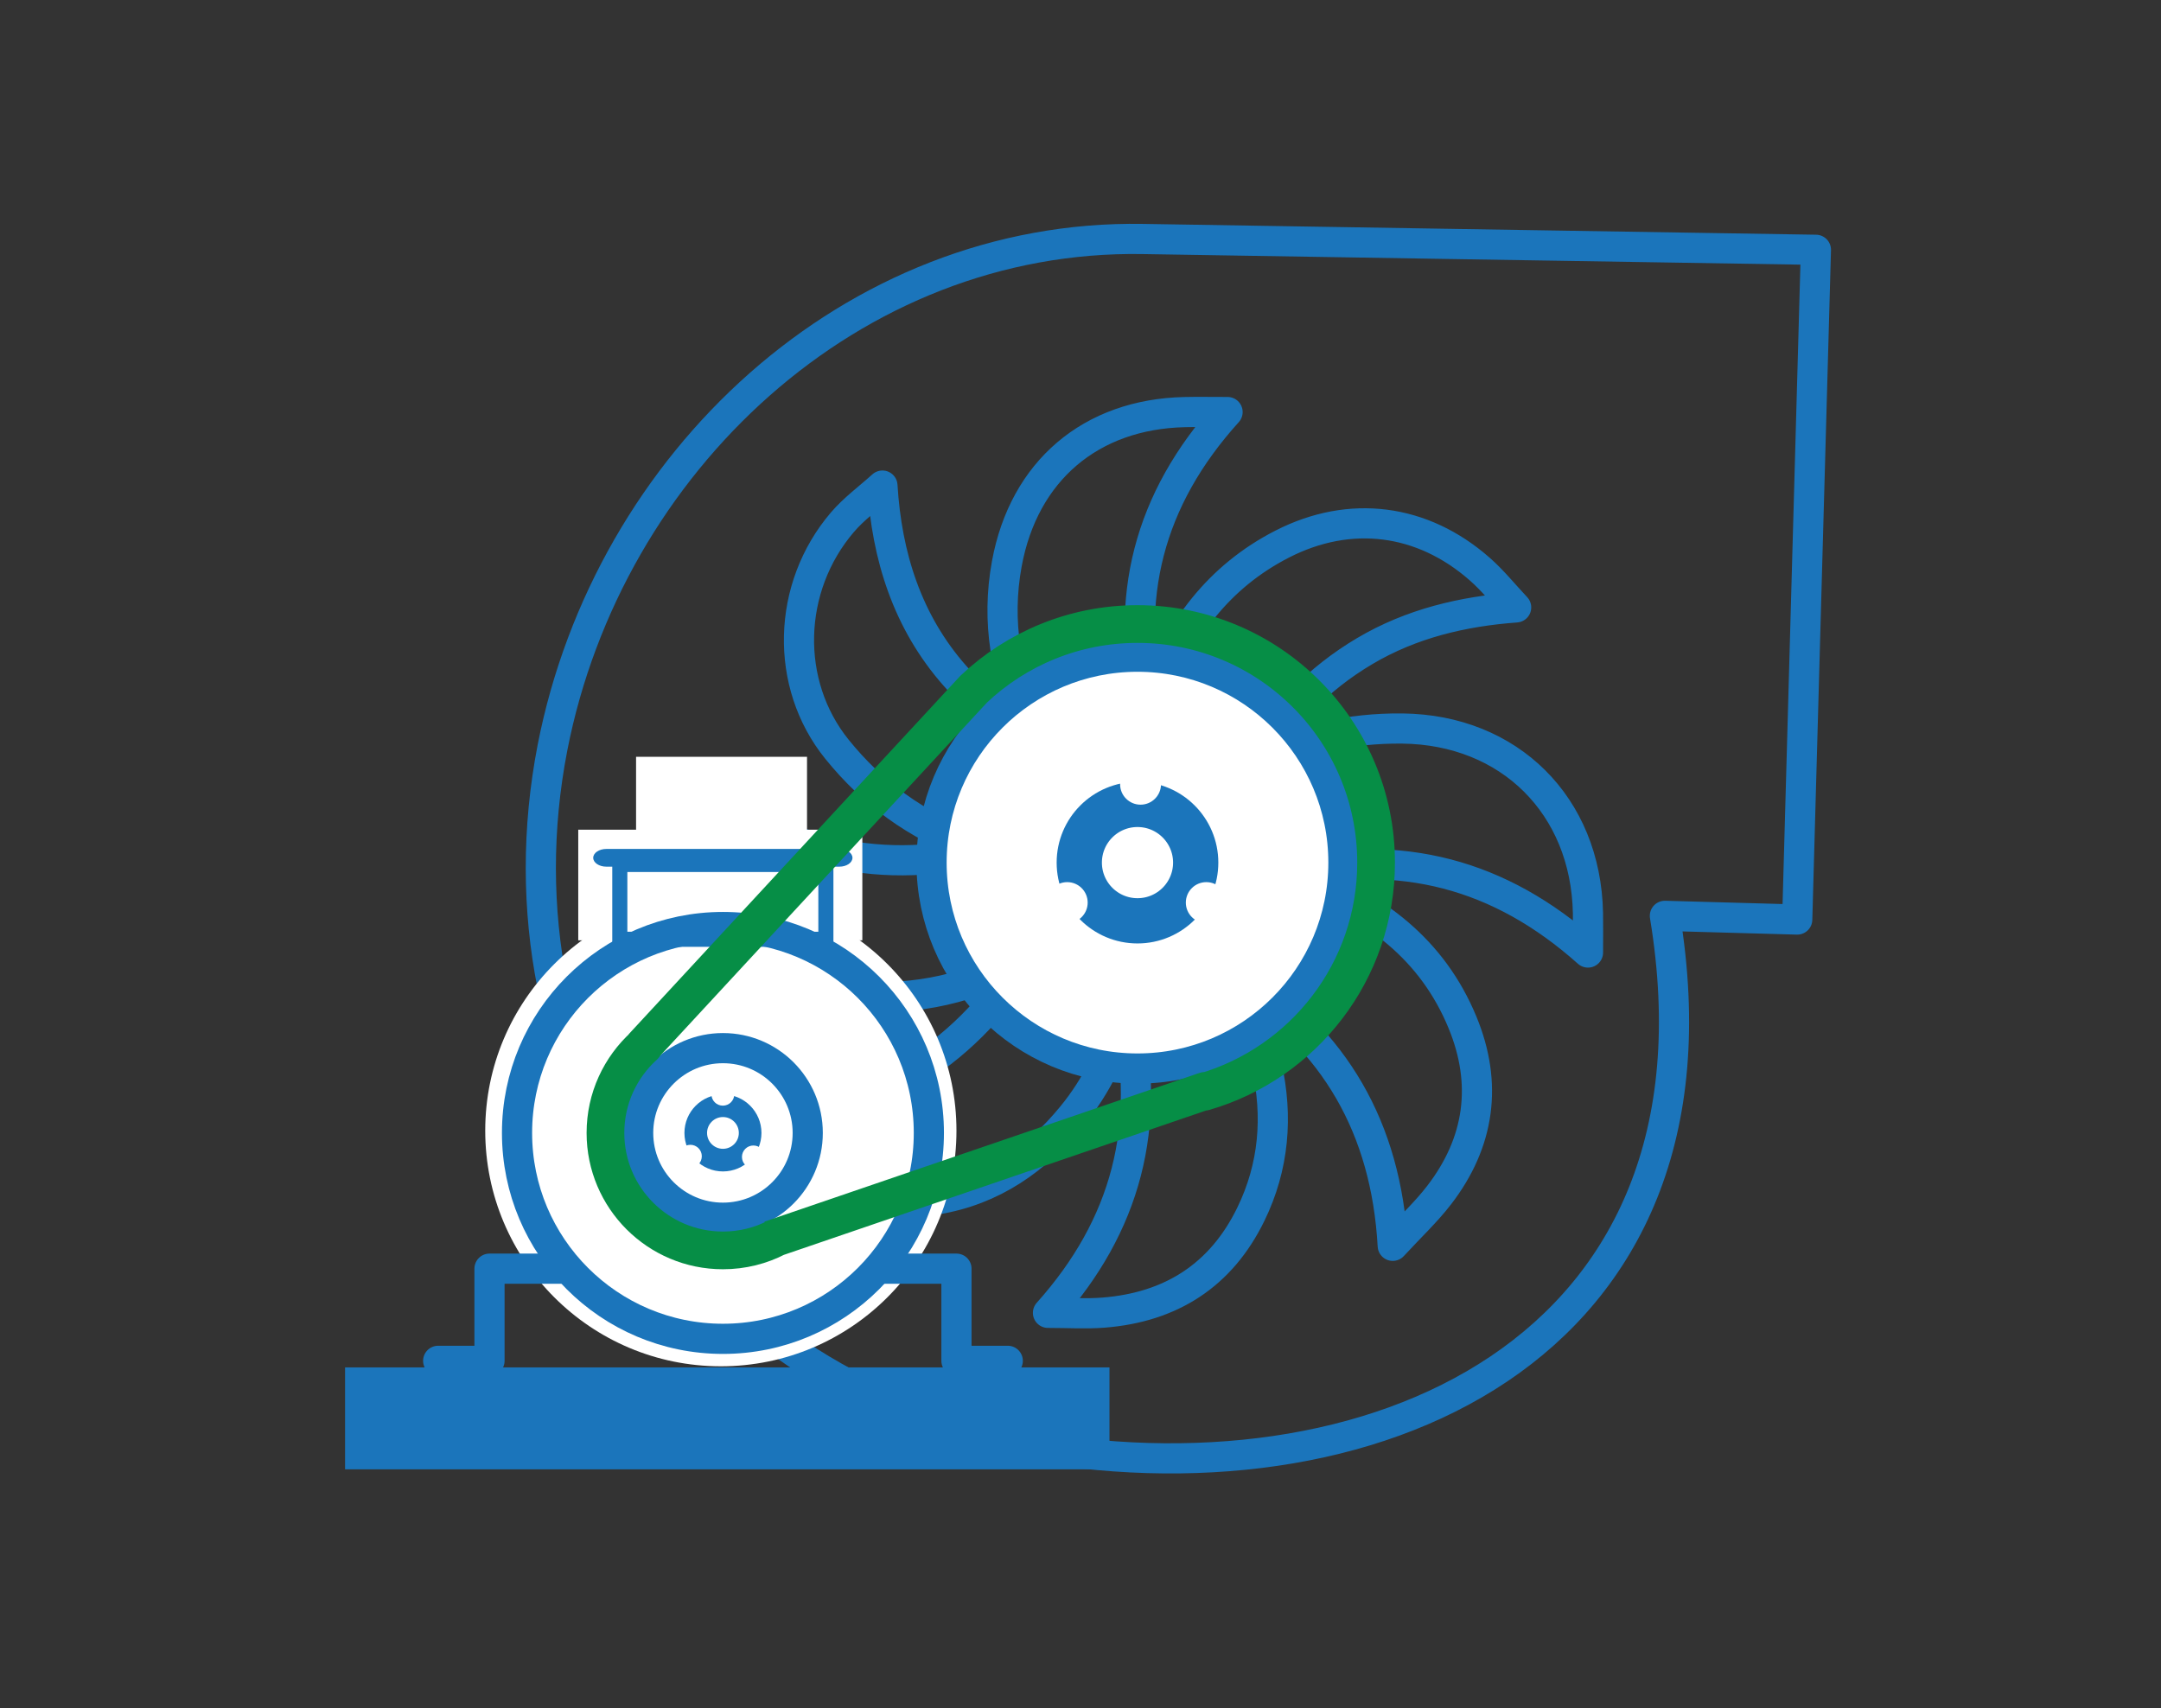 <?xml version="1.0" encoding="utf-8"?>
<!-- Generator: Adobe Illustrator 16.0.0, SVG Export Plug-In . SVG Version: 6.00 Build 0)  -->
<!DOCTYPE svg PUBLIC "-//W3C//DTD SVG 1.1//EN" "http://www.w3.org/Graphics/SVG/1.1/DTD/svg11.dtd">
<svg version="1.1" id="Layer_1" xmlns="http://www.w3.org/2000/svg" xmlns:xlink="http://www.w3.org/1999/xlink" x="0px" y="0px"
	 width="143.262px" height="113.25px" viewBox="-26.5 0 143.262 113.25" enable-background="new -26.5 0 143.262 113.25"
	 xml:space="preserve">
<rect x="-26.5" y="0" width="143.262" height="113.25" fill="#333333" stroke="none"/>
<g>
	<g>
		
			<path fill="none" stroke="#1B75BB" stroke-width="2" stroke-linecap="round" stroke-linejoin="round" stroke-miterlimit="2.414" d="
			M83.873,60.717l8.773,0.245l1.238-44.401l-44.623-0.717C30.017,15.52,13.831,30.62,10.128,49.557
			c-4.204,21.678,9.091,41.938,30.766,46.139C64.045,100.152,88.668,89.731,83.873,60.717z"/>
		
			<path fill-rule="evenodd" clip-rule="evenodd" fill="none" stroke="#1B75BB" stroke-width="2" stroke-linecap="round" stroke-linejoin="round" stroke-miterlimit="2.414" d="
			M48.156,66.943c-0.855,2.763-1.953,5.054-3.592,7.048c-2.358,2.876-5.24,4.916-8.996,5.531c-3.168,0.521-6.019-0.277-8.535-2.198
			c-1.179-0.9-2.215-1.985-3.563-3.211c7.872-0.423,13.685-3.855,17.915-10.434c-0.536,0.236-0.862,0.369-1.179,0.521
			c-3.607,1.72-7.416,2.277-11.33,1.653c-5.437-0.868-9.551-5.607-9.814-11.106c-0.052-1.081-0.008-2.166-0.008-3.503
			c5.736,5.196,12.269,6.867,19.71,5.124c-0.313-0.12-0.622-0.246-0.937-0.359c-3.559-1.26-6.489-3.425-8.842-6.338
			c-3.494-4.324-3.331-10.731,0.364-15.052c0.762-0.891,1.736-1.6,2.652-2.427c0.281,4.652,1.639,9.027,4.811,12.617
			c1.56,1.765,3.425,3.257,5.153,4.872c0.11-0.091,0.222-0.181,0.333-0.272c-0.155-0.343-0.306-0.688-0.465-1.028
			c-1.65-3.511-2.294-7.167-1.585-11.015c1.132-6.142,5.564-9.913,11.799-10.046c0.842-0.019,1.684-0.003,2.834-0.003
			c-5.246,5.803-6.899,12.341-5.155,19.774c0.117-0.318,0.235-0.635,0.35-0.954c1.586-4.382,4.217-7.912,8.432-10.069
			c4.504-2.302,9.289-1.682,13.09,1.659c0.857,0.752,1.582,1.658,2.414,2.542c-3.537,0.26-6.938,1.062-10.033,2.893
			c-3.092,1.829-5.498,4.333-7.359,7.402c3.113-1.564,6.391-2.302,9.84-2.266c7.109,0.076,12.17,5.104,12.313,12.228
			c0.016,0.773,0.002,1.549,0.002,2.623c-5.842-5.215-12.389-6.934-20.104-5.221c0.564,0.19,0.861,0.285,1.154,0.391
			c4.807,1.738,8.639,4.626,10.633,9.469c1.676,4.064,1.143,7.943-1.549,11.44c-0.863,1.123-1.912,2.101-3.078,3.365
			c-0.439-7.833-3.861-13.656-10.174-17.702c0.615,1.911,1.379,3.798,1.818,5.758c0.758,3.37,0.482,6.707-1.051,9.851
			c-1.977,4.059-5.303,6.167-9.757,6.521c-1.148,0.092-2.312,0.015-3.692,0.015C48.158,81.246,49.892,74.673,48.156,66.943z"/>
		<g>
			
				<circle fill="#FFFFFF" stroke="#1B75BB" stroke-width="2" stroke-linecap="round" stroke-linejoin="round" stroke-miterlimit="2.414" cx="48.909" cy="57.188" r="13.652"/>
			
				<circle fill="none" stroke="#1B75BB" stroke-width="3" stroke-linecap="round" stroke-linejoin="round" stroke-miterlimit="2.414" cx="48.909" cy="57.188" r="3.859"/>
			<circle fill="#FFFFFF" cx="49.112" cy="51.991" r="1.356"/>
			<circle fill="#FFFFFF" cx="44.25" cy="59.839" r="1.357"/>
			<circle fill="#FFFFFF" cx="53.471" cy="59.839" r="1.357"/>
		</g>
	</g>
	<circle fill="#FFFFFF" cx="21.288" cy="74.96" r="15.62"/>
	<rect x="-3.624" y="90.654" fill="#1B75BB" width="50.676" height="6.757"/>
	<rect x="11.835" y="55.006" fill="#FFFFFF" width="18.833" height="7.334"/>
	<g>
		
			<circle fill="none" stroke="#1B75BB" stroke-width="2" stroke-linecap="round" stroke-linejoin="round" stroke-miterlimit="2.414" cx="21.427" cy="75.109" r="13.651"/>
		<g>
			
				<circle fill="none" stroke="#1B75BB" stroke-width="2" stroke-linecap="round" stroke-linejoin="round" stroke-miterlimit="2.414" cx="21.427" cy="75.109" r="5.621"/>
		</g>
		<g>
			
				<circle fill="none" stroke="#1B75BB" stroke-width="1.5" stroke-linecap="round" stroke-linejoin="round" stroke-miterlimit="2.414" cx="21.427" cy="75.109" r="1.803"/>
		</g>
		<circle fill="#FFFFFF" cx="23.446" cy="76.701" r="0.759"/>
		<circle fill="#FFFFFF" cx="19.267" cy="76.655" r="0.759"/>
		<circle fill="#FFFFFF" cx="21.421" cy="72.542" r="0.759"/>
		<path fill="#1B75BB" d="M30.013,56.87c0,0.324-0.389,0.587-0.87,0.587H13.698c-0.481,0-0.871-0.263-0.871-0.587l0,0
			c0-0.325,0.389-0.588,0.871-0.588h15.445C29.625,56.282,30.013,56.545,30.013,56.87L30.013,56.87z"/>
		<rect x="14.59" y="57.311" fill="none" stroke="#1B75BB" stroke-miterlimit="10" width="13.661" height="4.96"/>
		
			<polyline fill="none" stroke="#1B75BB" stroke-width="2" stroke-linecap="round" stroke-linejoin="round" stroke-miterlimit="2.414" points="
			31.925,84.108 36.908,84.108 36.908,90.218 40.309,90.218 		"/>
		
			<polyline fill="none" stroke="#1B75BB" stroke-width="2" stroke-linecap="round" stroke-linejoin="round" stroke-miterlimit="2.414" points="
			10.932,84.108 5.951,84.108 5.951,90.218 2.549,90.218 		"/>
	</g>
	<rect x="15.668" y="50.173" fill="#FFFFFF" width="11.333" height="5.667"/>
	<path fill="none" stroke="#068E46" stroke-width="2.5" stroke-linejoin="round" d="M24.585,82.173l28.823-9.854l-0.074,0.061
		c6.582-1.914,11.393-7.992,11.393-15.192c0-8.736-7.084-15.817-15.818-15.817c-4.202,0-8.022,1.64-10.855,4.313L16.142,69.365
		l0.061-0.034c-1.575,1.426-2.565,3.485-2.565,5.778c0,4.3,3.488,7.788,7.789,7.788c1.293,0,2.513-0.315,3.586-0.874"/>
</g>
</svg>
